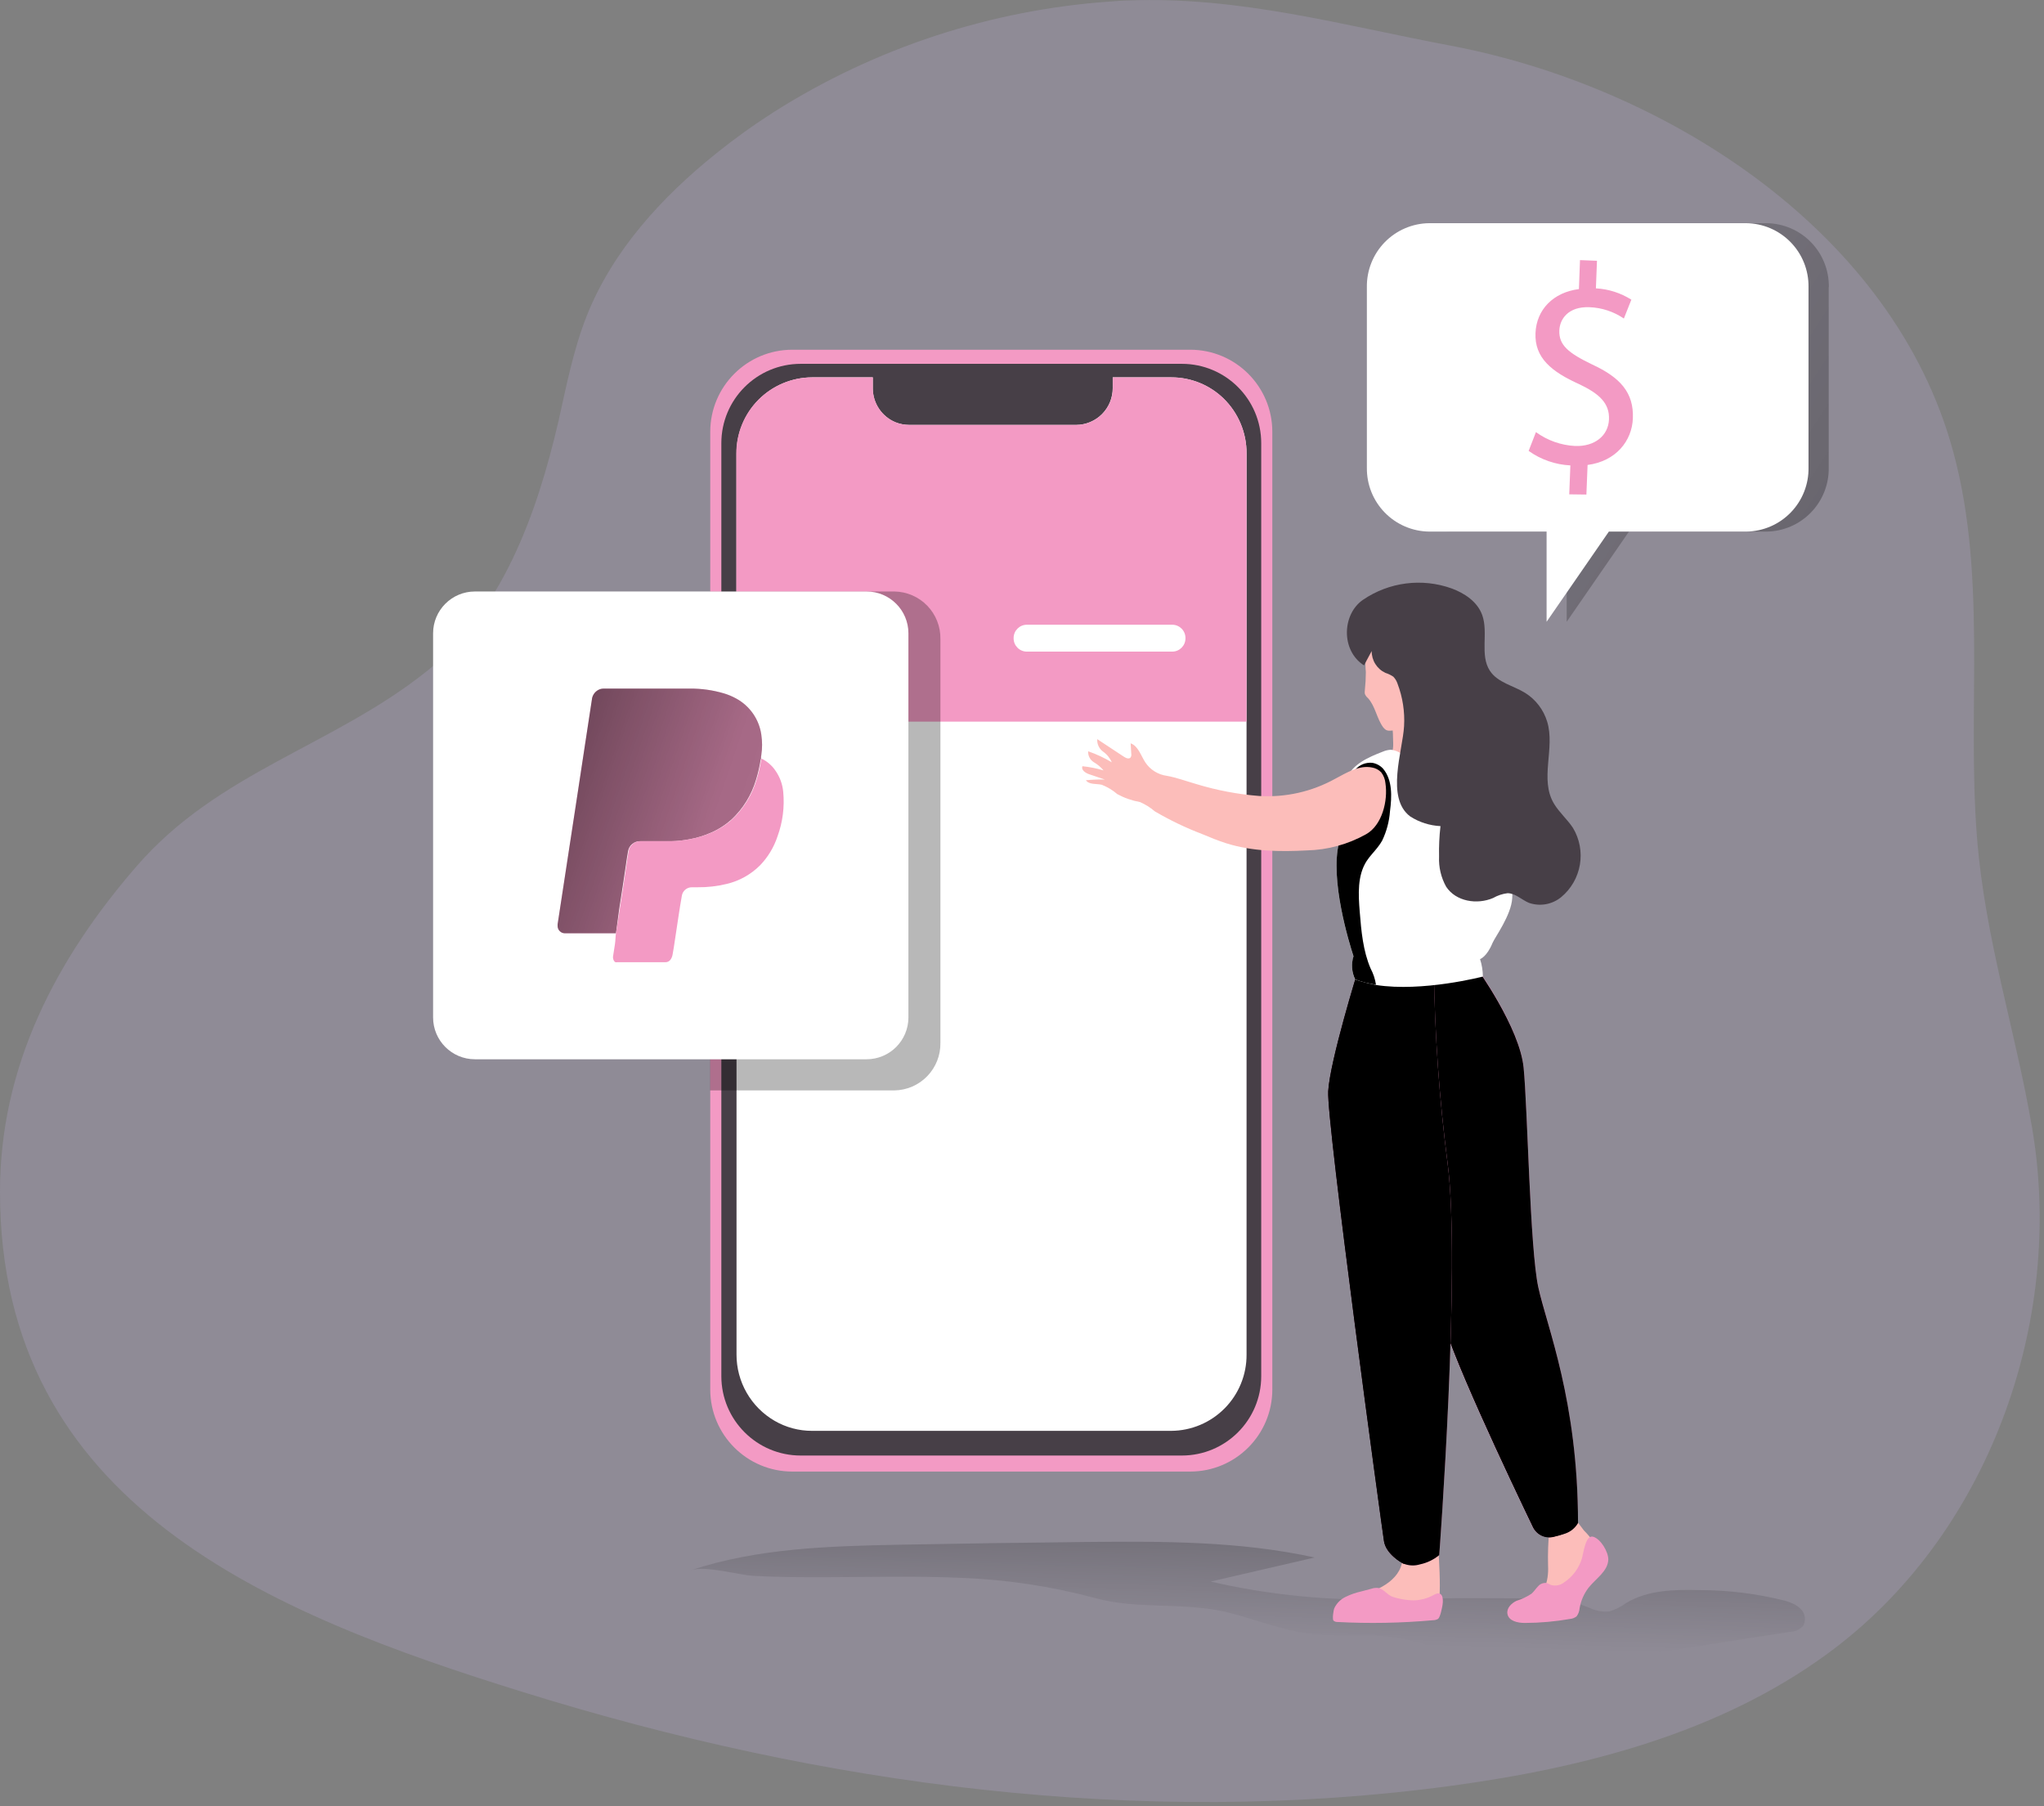 <svg width="361" height="319" viewBox="0 0 361 319" fill="none" xmlns="http://www.w3.org/2000/svg">
<rect x="0" y="0" width="361" height="319" fill="#808080" stroke="none"/>
<g clip-path="url(#clip0)">
<path opacity="0.18" d="M199.33 0.08C198.33 0.08 197.23 0.18 196.17 0.26C175.052 1.728 154.63 8.422 136.74 19.74C133.189 22.006 129.764 24.462 126.48 27.1C116.86 34.82 108.23 44.25 103.66 55.7C101.28 61.7 100.06 68.01 98.66 74.27C94.82 90.85 88.66 107.97 75.35 118.57C58.76 131.79 38.59 136.33 24.17 152.94C9.91 169.37 -0.03 188.34 6.77224e-05 210.54C6.77224e-05 265.81 47.73 285.01 92.41 298.87C145.25 315.33 201.46 322.87 256.57 315.38C279.92 312.2 303.57 306.07 322.57 292.22C351.09 271.5 364.8 233.48 358.88 199.09C355.88 181.64 350.6 165.87 349.17 147.94C347.31 124.56 351.24 100.59 344.39 77.75C332.99 39.86 293.39 15.09 256.18 8.06C237.18 4.48 218.91 -0.68 199.33 0.08Z" fill="#D5C1FC"/>
<path d="M322.98 50.72V82.59C323.004 84.05 322.74 85.501 322.203 86.859C321.666 88.218 320.867 89.457 319.851 90.506C318.835 91.556 317.622 92.394 316.282 92.975C314.942 93.556 313.5 93.867 312.04 93.89H287.7L276.7 109.82V93.89H256C253.051 93.84 250.241 92.622 248.189 90.504C246.136 88.386 245.007 85.54 245.05 82.59V50.72C245.007 47.771 246.136 44.925 248.189 42.806C250.241 40.688 253.051 39.47 256 39.42H312C313.462 39.436 314.907 39.739 316.251 40.314C317.596 40.889 318.813 41.723 319.835 42.769C320.857 43.815 321.662 45.052 322.205 46.409C322.748 47.767 323.018 49.218 323 50.68L322.98 50.72Z" fill="url(#paint0_linear)"/>
<path d="M316.86 283.34C317.297 283.548 317.693 283.832 318.03 284.18C318.43 284.569 318.687 285.083 318.757 285.637C318.828 286.191 318.709 286.752 318.42 287.23C317.798 287.852 316.96 288.21 316.08 288.23L285.08 293.05C279.66 293.89 274.2 294.73 268.73 294.46C266.143 294.33 263.575 293.951 261.06 293.33C256.39 292.18 251.94 290.2 247.22 289.33C242.5 288.46 237.8 289.03 233.08 288.73C227.44 288.38 222.08 286.07 216.59 284.73C208.94 282.93 200.91 284.32 193.52 282.28C185.783 280.197 177.836 278.993 169.83 278.69C161.71 278.32 153.58 278.56 145.46 278.57C141.39 278.57 137.32 278.57 133.25 278.34C130.33 278.2 124.69 276.46 122.02 277.34C133.86 273.42 146.49 273.08 158.91 272.83C169.85 272.623 180.787 272.463 191.72 272.35C205.27 272.22 218.94 272.18 232.19 275.09L213.82 279.34C223.293 281.523 232.989 282.587 242.71 282.51L255.02 282.3C259.59 282.23 264.16 282.3 268.73 282.3C270.66 282.3 272.79 281.97 274.73 282.11C276.67 282.25 278.78 283.28 280.73 283.99C281.82 284.506 283.028 284.724 284.23 284.62C285.309 284.292 286.324 283.781 287.23 283.11C291.07 280.82 295.74 280.73 300.17 280.85C305.227 280.849 310.265 281.471 315.17 282.7C315.753 282.858 316.319 283.072 316.86 283.34Z" fill="url(#paint1_linear)"/>
<path d="M210.21 61.77H139.94C131.932 61.77 125.44 68.262 125.44 76.27V245.41C125.44 253.418 131.932 259.91 139.94 259.91H210.21C218.218 259.91 224.71 253.418 224.71 245.41V76.27C224.71 68.262 218.218 61.77 210.21 61.77Z" fill="#F39AC4"/>
<path d="M208.73 64.26H141.42C133.677 64.26 127.4 70.537 127.4 78.28V243.06C127.4 250.803 133.677 257.08 141.42 257.08H208.73C216.473 257.08 222.75 250.803 222.75 243.06V78.28C222.75 70.537 216.473 64.26 208.73 64.26Z" fill="#473F47"/>
<path d="M220.16 80.12V239.25C220.171 241.008 219.835 242.752 219.171 244.38C218.508 246.009 217.531 247.491 216.295 248.742C215.059 249.992 213.589 250.988 211.968 251.67C210.348 252.353 208.608 252.71 206.85 252.72H143.41C141.085 252.723 138.8 252.109 136.79 250.94C134.745 249.75 133.049 248.044 131.872 245.992C130.694 243.941 130.076 241.616 130.08 239.25V80.12C130.064 76.567 131.459 73.153 133.958 70.627C136.457 68.102 139.857 66.671 143.41 66.65H154.14V68.65C154.154 69.921 154.54 71.161 155.251 72.215C155.962 73.269 156.966 74.091 158.14 74.58C158.92 74.89 159.751 75.05 160.59 75.05H190.07C191.786 75.04 193.428 74.35 194.637 73.132C195.846 71.913 196.523 70.266 196.52 68.55V66.65H206.9C210.336 66.653 213.636 67.994 216.1 70.39C217.395 71.656 218.422 73.17 219.12 74.842C219.817 76.514 220.171 78.309 220.16 80.12Z" fill="white"/>
<path d="M220.16 80.12V127.46H130.04V80.12C130.032 78.357 130.372 76.61 131.04 74.979C131.708 73.348 132.69 71.864 133.932 70.613C135.174 69.362 136.65 68.368 138.277 67.688C139.903 67.008 141.647 66.655 143.41 66.65H154.16V68.65C154.174 69.921 154.56 71.161 155.271 72.215C155.982 73.269 156.986 74.091 158.16 74.58C158.939 74.89 159.771 75.05 160.61 75.05H190.09C191.806 75.04 193.448 74.35 194.657 73.132C195.865 71.913 196.543 70.266 196.54 68.55V66.65H206.92C210.356 66.653 213.656 67.994 216.12 70.39C217.412 71.658 218.435 73.173 219.129 74.844C219.823 76.516 220.174 78.31 220.16 80.12Z" fill="#F39AC4"/>
<path d="M125.41 192.59H157.97C160.159 192.553 162.244 191.649 163.766 190.076C165.289 188.502 166.125 186.389 166.09 184.2V112.85C166.107 111.767 165.911 110.69 165.512 109.683C165.113 108.675 164.52 107.756 163.766 106.978C163.012 106.2 162.112 105.578 161.117 105.147C160.123 104.717 159.053 104.487 157.97 104.47H125.41V192.59Z" fill="url(#paint2_linear)"/>
<path d="M153.05 104.47H83.88C79.799 104.47 76.49 107.779 76.49 111.86V179.7C76.49 183.781 79.799 187.09 83.88 187.09H153.05C157.131 187.09 160.44 183.781 160.44 179.7V111.86C160.44 107.779 157.131 104.47 153.05 104.47Z" fill="white"/>
<path d="M108.79 164.84H99.79C99.621 164.843 99.452 164.812 99.295 164.75C99.137 164.687 98.994 164.594 98.872 164.476C98.75 164.358 98.653 164.218 98.586 164.062C98.519 163.907 98.483 163.739 98.48 163.57C98.47 163.467 98.47 163.363 98.48 163.26L100.28 151.48C100.847 147.767 101.413 144.06 101.98 140.36C102.42 137.44 102.863 134.52 103.31 131.6C103.72 128.93 104.12 126.26 104.53 123.6C104.563 123.156 104.733 122.734 105.016 122.39C105.299 122.046 105.681 121.798 106.11 121.68C106.297 121.64 106.488 121.62 106.68 121.62H121.84C123.87 121.604 125.892 121.887 127.84 122.46C128.608 122.689 129.349 123 130.05 123.39C131.23 124.036 132.243 124.948 133.008 126.054C133.774 127.159 134.271 128.429 134.46 129.76C134.64 130.95 134.64 132.16 134.46 133.35C134.414 133.567 134.397 133.789 134.41 134.01C134.367 134.064 134.342 134.131 134.34 134.2C134.151 135.395 133.877 136.574 133.52 137.73C132.73 140.405 131.243 142.821 129.21 144.73C128.119 145.704 126.881 146.497 125.54 147.08C124.301 147.623 123.002 148.016 121.67 148.25C120.635 148.449 119.584 148.56 118.53 148.58H113.06C112.54 148.565 112.034 148.743 111.637 149.079C111.24 149.415 110.981 149.885 110.91 150.4C110.75 151.3 110.62 152.21 110.49 153.12C110.31 154.28 110.15 155.45 109.97 156.62C109.79 157.79 109.56 159.25 109.35 160.62L108.79 164.84Z" fill="#F39AC4"/>
<path d="M108.79 164.84H99.79C99.621 164.843 99.452 164.812 99.295 164.75C99.137 164.687 98.994 164.594 98.872 164.476C98.75 164.358 98.653 164.218 98.586 164.062C98.519 163.907 98.483 163.739 98.48 163.57C98.47 163.467 98.47 163.363 98.48 163.26L100.28 151.48C100.847 147.767 101.413 144.06 101.98 140.36C102.42 137.44 102.863 134.52 103.31 131.6C103.72 128.93 104.12 126.26 104.53 123.6C104.563 123.156 104.733 122.734 105.016 122.39C105.299 122.046 105.681 121.798 106.11 121.68C106.297 121.64 106.488 121.62 106.68 121.62H121.84C123.87 121.604 125.892 121.887 127.84 122.46C128.608 122.689 129.349 123 130.05 123.39C131.23 124.036 132.243 124.948 133.008 126.054C133.774 127.159 134.271 128.429 134.46 129.76C134.64 130.95 134.64 132.16 134.46 133.35C134.414 133.567 134.397 133.789 134.41 134.01C134.367 134.064 134.342 134.131 134.34 134.2C134.151 135.395 133.877 136.574 133.52 137.73C132.73 140.405 131.243 142.821 129.21 144.73C128.119 145.704 126.881 146.497 125.54 147.08C124.301 147.623 123.002 148.016 121.67 148.25C120.635 148.449 119.584 148.56 118.53 148.58H113.06C112.54 148.565 112.034 148.743 111.637 149.079C111.24 149.415 110.981 149.885 110.91 150.4C110.75 151.3 110.62 152.21 110.49 153.12C110.31 154.28 110.15 155.45 109.97 156.62C109.79 157.79 109.56 159.25 109.35 160.62L108.79 164.84Z" fill="url(#paint3_linear)"/>
<path d="M108.79 164.84L109.45 160.6C109.66 159.28 109.87 157.97 110.07 156.6C110.25 155.43 110.41 154.26 110.59 153.1C110.72 152.19 110.85 151.28 111.01 150.38C111.081 149.865 111.34 149.395 111.737 149.059C112.134 148.723 112.64 148.545 113.16 148.56H118.63C119.684 148.54 120.735 148.429 121.77 148.23C123.102 147.996 124.401 147.603 125.64 147.06C126.98 146.477 128.219 145.683 129.31 144.71C131.342 142.801 132.83 140.385 133.62 137.71C133.977 136.554 134.251 135.375 134.44 134.18C134.442 134.111 134.467 134.044 134.51 133.99C135.487 134.469 136.324 135.192 136.94 136.09C137.729 137.209 138.209 138.516 138.33 139.88C138.581 142.525 138.239 145.193 137.33 147.69C136.7 149.619 135.64 151.38 134.23 152.84C132.612 154.458 130.576 155.593 128.35 156.12C126.665 156.53 124.934 156.729 123.2 156.71H122.2C121.77 156.705 121.352 156.857 121.025 157.136C120.698 157.416 120.483 157.804 120.42 158.23C120.21 159.39 120.03 160.57 119.85 161.74C119.56 163.61 119.28 165.49 119 167.36L118.79 168.59C118.74 168.893 118.628 169.183 118.46 169.44C118.36 169.601 118.22 169.733 118.053 169.822C117.886 169.912 117.699 169.956 117.51 169.95H109.11C108.9 169.95 108.67 170.03 108.51 169.8C108.321 169.555 108.235 169.247 108.27 168.94C108.38 168.21 108.5 167.48 108.61 166.75C108.72 166.02 108.69 165.47 108.79 164.84Z" fill="#F39AC4"/>
<path d="M279.75 270.32C279.75 270.32 282.81 273.2 282.21 275.25C281.61 277.3 278.86 278.66 278.48 281.16C278.1 283.66 276.62 285.02 275.28 285.02H268.88C268.88 285.02 267.88 283.26 270.28 282.73C272.68 282.2 273.56 279.26 273.41 276.53C273.351 274.407 273.428 272.283 273.64 270.17L278.71 268.95L279.75 270.32Z" fill="#FCBDBA"/>
<path d="M253.87 271.54C253.87 271.54 254.97 283.74 253.63 284.43H236.41C236.41 284.43 236.41 282.38 239.17 281.93C241.93 281.48 246.78 279.81 247.6 276.09C248.42 272.37 253.87 271.54 253.87 271.54Z" fill="#FCBDBA"/>
<path d="M266.11 184.01C262.58 175.82 260.42 173.48 260.83 170.93C261.14 169.04 259.89 135.69 259.89 135.69C259.47 135.55 258.63 135.43 258.17 135.33C257.449 135.162 256.782 134.815 256.231 134.32C255.68 133.825 255.264 133.199 255.02 132.5C254.256 130.065 253.895 127.521 253.95 124.97L253.5 125.06L245.89 126.62C245.89 126.62 246.06 129.09 246.06 131.42V131.48C246.079 132.453 245.781 133.405 245.211 134.194C244.641 134.982 243.83 135.563 242.9 135.85L241.1 136.38C239.353 141.804 238.236 147.411 237.77 153.09C237.24 161.55 242.86 165.23 237.77 182.15C232.5 199.41 268.07 188.52 266.11 184.01Z" fill="#FCBDBA"/>
<path d="M260.83 170.92C260.83 170.92 268.38 181.39 269.09 188.46C269.8 195.53 270.19 220.38 271.69 227.28C273.19 234.18 278.69 247.45 278.69 268.95C278.172 269.849 277.338 270.522 276.35 270.84C275.676 271.077 274.988 271.274 274.29 271.43C273.574 271.595 272.822 271.51 272.162 271.187C271.501 270.865 270.971 270.326 270.66 269.66C266.94 261.91 255.06 236.92 254.45 231.74C254.02 228.07 250.27 203.74 242.09 189.52C240.09 186.1 243.3 172.52 243.3 172.52L260.83 170.92Z" fill="#F39AC4"/>
<path d="M278.7 269.01C278.193 269.888 277.382 270.549 276.42 270.87H276.41C275.732 271.106 275.041 271.303 274.34 271.46C273.625 271.625 272.875 271.539 272.216 271.216C271.557 270.894 271.029 270.355 270.72 269.69C266.99 261.94 255.12 236.95 254.51 231.76C253.415 224.079 251.812 216.479 249.71 209.01C247.81 202.22 245.31 195.15 242.11 189.6C240.11 186.17 243.32 172.6 243.32 172.6L260.83 171.01C260.83 171.01 268.38 181.47 269.09 188.55C269.8 195.63 270.19 220.48 271.69 227.37C273.19 234.26 278.7 247.44 278.7 269.01Z" fill="url(#paint4_linear)"/>
<path d="M276.41 270.82C275.732 271.056 275.041 271.253 274.34 271.41C273.625 271.575 272.875 271.489 272.216 271.166C271.557 270.844 271.029 270.305 270.72 269.64C266.99 261.89 255.12 236.9 254.51 231.71C253.43 224.016 251.84 216.403 249.75 208.92C250.257 208.079 251.076 207.474 252.028 207.236C252.98 206.998 253.987 207.147 254.83 207.65H254.89C258.34 209.53 259.54 216.35 260.14 219.86C261.07 225.46 260.71 231.4 262.99 236.58C264.21 239.36 266.16 241.81 267.07 244.72C267.614 247.118 267.962 249.556 268.11 252.01C268.788 256.949 270.762 261.621 273.83 265.55C275.08 267.12 276.58 268.83 276.41 270.82Z" fill="url(#paint5_linear)"/>
<path d="M245.89 126.61C245.89 126.61 246.06 129.08 246.06 131.41C250.33 131.29 252.58 127.28 253.5 125.05L245.89 126.61Z" fill="#FCBDBA"/>
<path d="M244.54 128.73C244.601 128.797 244.672 128.855 244.75 128.9C244.964 129.017 245.206 129.073 245.45 129.06C246.416 129.04 247.37 128.851 248.27 128.5C249.655 128.109 250.969 127.498 252.16 126.69C253.36 125.787 254.191 124.48 254.5 123.01C254.666 121.684 254.713 120.345 254.64 119.01C254.64 117.16 254.89 114.86 253.82 113.24C252.82 111.77 251.03 111.41 249.43 111.32C247.19 111.18 244.37 111.21 242.61 112.89C242.103 113.392 241.719 114.005 241.49 114.68C241.169 115.988 241.081 117.342 241.23 118.68C241.225 119.769 241.165 120.857 241.05 121.94C241.02 122.139 241.02 122.341 241.05 122.54C241.164 122.837 241.353 123.099 241.6 123.3C242.92 124.74 243.15 126.93 244.32 128.5C244.383 128.586 244.457 128.663 244.54 128.73Z" fill="#FCBDBA"/>
<path d="M244.84 111.14C244.84 111.14 247.6 118.74 251.84 119.87C256.08 121 257.92 119.82 257.92 119.82C255.809 117.903 254.422 115.319 253.99 112.5C253.99 112.5 246.92 107.52 244.84 111.14Z" fill="#473F47"/>
<path d="M246.66 124.8C246.404 125.098 246.081 125.332 245.718 125.483C245.355 125.634 244.962 125.698 244.57 125.67C244.241 125.647 243.924 125.536 243.651 125.35C243.379 125.164 243.161 124.908 243.02 124.61C244.227 124.327 245.489 124.393 246.66 124.8Z" fill="#FCBDBA"/>
<path d="M241.41 170.07L239.24 169.4C239.24 169.4 239.18 169.24 239.08 168.94C239.789 169.443 240.576 169.825 241.41 170.07Z" fill="#FCBDBA"/>
<path d="M239.84 171.4C239.84 171.4 234.89 187.31 234.57 192.73C234.25 198.15 244.04 269.73 244.43 272.2C244.82 274.67 247.64 276.05 247.64 276.05C248.62 276.545 249.755 276.635 250.8 276.3C252.049 276.038 253.213 275.471 254.19 274.65C254.19 274.65 258.04 223.65 255.66 205.39C254.204 194.112 253.396 182.76 253.24 171.39L239.84 171.4Z" fill="#F39AC4"/>
<path d="M254.19 274.66C253.206 275.474 252.04 276.037 250.79 276.3C249.869 276.581 248.881 276.549 247.98 276.21C247.857 276.171 247.74 276.117 247.63 276.05C247.63 276.05 244.8 274.55 244.43 272.2C244.06 269.85 234.26 198.15 234.58 192.73C234.9 187.31 239.84 171.4 239.84 171.4H253.25C253.398 182.77 254.202 194.123 255.66 205.4C258.04 223.63 254.19 274.66 254.19 274.66Z" fill="url(#paint6_linear)"/>
<path d="M267.08 158.63C266.92 161.63 264.01 165.56 263.6 166.55C262.6 169.01 261.4 169.4 261.4 169.4C261.721 170.396 261.889 171.434 261.9 172.48C261.9 172.48 251.25 175.26 243.02 173.97C241.768 173.782 240.538 173.467 239.35 173.03C238.729 171.756 238.621 170.291 239.05 168.94C238.27 166.55 234.86 155.45 236.49 148.89C236.88 147.3 237.34 145.73 237.86 144.16C238.32 142.79 238.55 141.42 239 140.05C239.301 139.429 239.399 138.73 239.28 138.05C239.216 137.849 239.094 137.672 238.931 137.539C238.768 137.406 238.57 137.323 238.36 137.3C238.251 137.291 238.141 137.31 238.041 137.356C237.941 137.401 237.855 137.471 237.79 137.56C238.84 134.97 241.66 133.75 244.22 132.76C244.682 132.558 245.177 132.443 245.68 132.42C246.373 132.51 247.033 132.772 247.6 133.18C248.17 133.51 248.75 133.81 249.35 134.1C251.009 134.874 252.77 135.406 254.58 135.68C255.509 135.827 256.45 135.883 257.39 135.85C257.98 135.85 259.21 135.43 259.73 135.68C260.83 136.22 261.86 139.68 262.39 140.77C263.963 143.977 265.527 147.183 267.08 150.39C267.245 153.134 267.245 155.886 267.08 158.63Z" fill="white"/>
<path d="M245.49 143.3C245.359 145.095 244.891 146.849 244.11 148.47C243.883 148.878 243.622 149.266 243.33 149.63C242.7 150.45 241.95 151.19 241.38 152.06C239.71 154.62 239.9 157.98 240.15 161.06C240.42 164.48 240.74 167.97 242.07 171.06C242.548 171.956 242.869 172.926 243.02 173.93C241.768 173.742 240.538 173.427 239.35 172.99C238.729 171.716 238.621 170.251 239.05 168.9C238.27 166.51 234.86 155.41 236.49 148.85C236.88 147.26 237.34 145.69 237.86 144.12C238.32 142.75 238.55 141.38 239 140.01C239.301 139.389 239.399 138.69 239.28 138.01C239.216 137.81 239.094 137.632 238.931 137.499C238.768 137.366 238.57 137.283 238.36 137.26C238.638 136.781 238.974 136.337 239.36 135.94C239.725 135.511 240.189 135.177 240.711 134.966C241.234 134.756 241.8 134.675 242.36 134.73C243.079 134.849 243.739 135.201 244.24 135.73C245.96 137.73 245.83 140.71 245.49 143.3Z" fill="url(#paint7_linear)"/>
<path d="M246.41 125.01C246.41 125.01 246.24 125.77 244.41 125.65C244.41 125.65 242.86 125.56 242.91 124.72C244.071 124.373 245.321 124.477 246.41 125.01Z" fill="#FCBDBA"/>
<path d="M222.41 140.59C218.621 140.291 214.875 139.58 211.24 138.47C209.53 137.98 207.82 137.34 206.1 137.03C205.333 136.931 204.597 136.669 203.94 136.262C203.283 135.855 202.72 135.312 202.29 134.67C201.49 133.45 201.04 131.78 199.69 131.29L199.8 133.15C199.839 133.363 199.8 133.583 199.69 133.77C199.42 134.12 198.88 133.91 198.52 133.67L193.79 130.55C193.762 130.968 193.838 131.386 194.013 131.767C194.188 132.148 194.455 132.479 194.79 132.73C195.482 133.207 196.026 133.869 196.36 134.64C195.036 133.85 193.636 133.197 192.18 132.69C192.159 133.072 192.241 133.452 192.417 133.791C192.593 134.131 192.856 134.417 193.18 134.62C193.834 134.999 194.416 135.49 194.9 136.07C193.686 135.709 192.44 135.461 191.18 135.33C190.89 135.97 191.69 136.52 192.34 136.74L195.12 137.68C194.005 137.658 192.89 137.702 191.78 137.81C192.39 138.63 193.62 138.38 194.6 138.61C195.597 139.001 196.521 139.559 197.33 140.26C198.58 140.939 199.93 141.411 201.33 141.66C202.283 142.068 203.167 142.621 203.95 143.3C206.612 144.861 209.398 146.199 212.28 147.3C213.69 147.89 215.11 148.48 216.57 148.94C221.15 150.38 226.03 150.46 230.82 150.2C234.488 150.116 238.08 149.134 241.28 147.34C244.09 145.76 245.16 141.46 244.69 138.34C244.628 137.643 244.372 136.978 243.95 136.42C243.518 135.965 242.949 135.663 242.33 135.56C240.05 135.09 237.85 136.47 235.79 137.56C231.708 139.82 227.067 140.871 222.41 140.59Z" fill="#FCBDBA"/>
<path d="M240.9 117.52L242.26 114.99C242.25 115.795 242.472 116.586 242.9 117.269C243.327 117.951 243.941 118.497 244.67 118.84C245.166 118.996 245.637 119.221 246.07 119.51C246.419 119.864 246.68 120.296 246.83 120.77C247.735 123.155 248.126 125.704 247.98 128.25C247.73 132.66 244.71 140.94 249.06 144.2C250.662 145.23 252.507 145.82 254.41 145.91C254.202 147.699 254.118 149.5 254.16 151.3C254.076 153.152 254.509 154.99 255.41 156.61C257.14 159.24 260.87 159.82 263.7 158.61C264.484 158.159 265.352 157.869 266.25 157.76C267.64 157.76 268.74 158.92 270.02 159.46C270.976 159.795 272.002 159.879 273 159.704C273.998 159.529 274.935 159.101 275.72 158.46C277.473 157.008 278.647 154.976 279.031 152.732C279.414 150.489 278.981 148.182 277.81 146.23C276.81 144.71 275.41 143.52 274.47 141.97C271.85 137.64 274.7 132.17 273.25 127.45C272.611 125.353 271.237 123.556 269.38 122.39C267.27 121.08 264.52 120.58 263.14 118.48C261.3 115.69 262.92 111.75 261.77 108.6C260.91 106.26 258.66 104.77 256.38 103.93C253.8 103.007 251.038 102.707 248.32 103.054C245.602 103.402 243.005 104.387 240.74 105.93C237.03 108.46 236.78 114.89 240.9 117.52Z" fill="#473F47"/>
<path d="M207.03 110.34H181.36C180.068 110.34 179.02 111.388 179.02 112.68V112.75C179.02 114.042 180.068 115.09 181.36 115.09H207.03C208.322 115.09 209.37 114.042 209.37 112.75V112.68C209.37 111.388 208.322 110.34 207.03 110.34Z" fill="white"/>
<path d="M249.27 272.9C249.18 274.107 248.731 275.26 247.98 276.21C247.857 276.171 247.74 276.117 247.63 276.05C247.63 276.05 244.8 274.55 244.43 272.2C244.06 269.85 234.26 198.15 234.58 192.73C234.9 187.31 239.84 171.4 239.84 171.4L239.35 173.03C239.75 173.19 241.35 173.64 242.22 173.83C246.31 174.71 240.68 177.42 239.52 180.52C238.371 184.169 237.85 187.987 237.98 191.81C237.851 195.086 238.089 198.367 238.69 201.59C239.39 204.87 240.69 207.99 241.41 211.27C242.83 218.05 241.41 225.19 242.64 232.02C242.96 233.82 243.45 235.57 243.77 237.37C244.273 240.963 244.457 244.594 244.32 248.22C244.32 253.33 244.48 258.56 246.32 263.3C247.52 266.46 249.48 269.51 249.27 272.9Z" fill="url(#paint8_linear)"/>
<path d="M249.53 282.66C248.588 282.627 247.653 282.493 246.74 282.26C246.371 282.184 246.012 282.067 245.67 281.91C244.86 281.48 244.26 280.58 243.35 280.46C242.96 280.429 242.569 280.481 242.2 280.61L240.3 281.11C239.388 281.319 238.502 281.631 237.66 282.04C236.783 282.457 236.077 283.163 235.66 284.04C235.51 284.38 235.27 285.98 235.52 286.24C235.714 286.407 235.964 286.492 236.22 286.48C241.833 286.777 247.461 286.673 253.06 286.17C253.37 286.173 253.677 286.098 253.95 285.95C254.38 285.68 254.69 283.95 254.77 283.48C254.98 282.19 254.7 280.88 253.27 281.67C252.13 282.319 250.841 282.66 249.53 282.66Z" fill="#F39AC4"/>
<path d="M279.41 275.19C278.903 276.919 277.81 278.418 276.32 279.43C275.99 279.705 275.598 279.896 275.178 279.985C274.758 280.074 274.323 280.058 273.91 279.94C273.68 279.813 273.443 279.699 273.2 279.6C272.912 279.555 272.617 279.584 272.344 279.686C272.071 279.788 271.828 279.958 271.64 280.18C271.23 280.6 270.92 281.11 270.48 281.49C269.657 282.033 268.762 282.457 267.82 282.75C266.93 283.17 266.06 284.04 266.23 285.03C266.44 286.31 268.05 286.65 269.31 286.65C271.992 286.639 274.668 286.401 277.31 285.94C277.731 285.901 278.132 285.737 278.46 285.47C278.76 285.061 278.941 284.576 278.98 284.07C279.199 282.745 279.741 281.495 280.56 280.43C281.86 278.79 284 277.51 284.05 275.43C284.05 274.08 282.74 271.86 281.41 271.43C280.08 271 279.71 274.01 279.41 275.19Z" fill="#F39AC4"/>
<path d="M213.61 152.06H178.75C177.673 152.06 176.8 152.933 176.8 154.01V154.08C176.8 155.157 177.673 156.03 178.75 156.03H213.61C214.687 156.03 215.56 155.157 215.56 154.08V154.01C215.56 152.933 214.687 152.06 213.61 152.06Z" fill="url(#paint9_linear)"/>
<path d="M213.61 162.86H178.75C177.673 162.86 176.8 163.733 176.8 164.81V164.88C176.8 165.957 177.673 166.83 178.75 166.83H213.61C214.687 166.83 215.56 165.957 215.56 164.88V164.81C215.56 163.733 214.687 162.86 213.61 162.86Z" fill="url(#paint10_linear)"/>
<path d="M213.61 173.65H178.75C177.673 173.65 176.8 174.523 176.8 175.6V175.67C176.8 176.747 177.673 177.62 178.75 177.62H213.61C214.687 177.62 215.56 176.747 215.56 175.67V175.6C215.56 174.523 214.687 173.65 213.61 173.65Z" fill="url(#paint11_linear)"/>
<path d="M213.61 184.44H178.75C177.673 184.44 176.8 185.313 176.8 186.39V186.46C176.8 187.537 177.673 188.41 178.75 188.41H213.61C214.687 188.41 215.56 187.537 215.56 186.46V186.39C215.56 185.313 214.687 184.44 213.61 184.44Z" fill="url(#paint12_linear)"/>
<path d="M213.61 195.23H178.75C177.673 195.23 176.8 196.103 176.8 197.18V197.25C176.8 198.327 177.673 199.2 178.75 199.2H213.61C214.687 199.2 215.56 198.327 215.56 197.25V197.18C215.56 196.103 214.687 195.23 213.61 195.23Z" fill="url(#paint13_linear)"/>
<path d="M319.41 50.72V82.59C319.434 84.05 319.17 85.501 318.633 86.859C318.096 88.218 317.297 89.457 316.281 90.506C315.265 91.556 314.052 92.394 312.712 92.975C311.372 93.556 309.93 93.867 308.47 93.89H284.15L273.15 109.82V93.89H252.41C250.948 93.873 249.504 93.568 248.161 92.993C246.817 92.418 245.599 91.584 244.578 90.538C243.556 89.493 242.751 88.256 242.207 86.899C241.664 85.542 241.393 84.092 241.41 82.63V50.72C241.388 49.255 241.655 47.8 242.196 46.438C242.737 45.077 243.541 43.836 244.563 42.786C245.585 41.736 246.805 40.898 248.151 40.321C249.498 39.743 250.945 39.437 252.41 39.42H308.41C309.87 39.436 311.313 39.739 312.656 40.312C314 40.886 315.217 41.718 316.238 42.762C317.26 43.805 318.065 45.04 318.61 46.395C319.154 47.751 319.426 49.2 319.41 50.66V50.72Z" fill="white"/>
<path d="M277.15 87.31L277.35 82.2C274.699 82.069 272.141 81.181 269.98 79.64L271.27 76.32C273.284 77.788 275.681 78.64 278.17 78.77C281.65 78.9 284.05 76.95 284.17 74.08C284.29 71.21 282.44 69.53 278.9 67.85C274 65.64 271.02 63.2 271.19 58.85C271.35 54.68 274.34 51.63 278.86 51.06L279.05 45.94L282.05 46.06L281.86 50.93C284.084 51.05 286.239 51.738 288.12 52.93L286.8 56.26C285.003 55.033 282.895 54.34 280.72 54.26C276.97 54.11 275.47 56.37 275.4 58.37C275.3 60.98 277.05 62.37 281.19 64.37C286.19 66.68 288.56 69.37 288.39 73.88C288.24 77.88 285.39 81.47 280.39 82.12L280.18 87.35L277.15 87.31Z" fill="#F39AC4"/>
</g>
<defs>
<linearGradient id="paint0_linear" x1="389.92" y1="135.48" x2="191.28" y2="6.85" gradientUnits="userSpaceOnUse">
<stop offset="0.01"/>
<stop offset="0.08" stop-opacity="0.69"/>
<stop offset="0.21" stop-opacity="0.32"/>
<stop offset="1" stop-opacity="0"/>
</linearGradient>
<linearGradient id="paint1_linear" x1="223.11" y1="192.57" x2="219.59" y2="308.24" gradientUnits="userSpaceOnUse">
<stop offset="0.01"/>
<stop offset="0.84" stop-opacity="0"/>
</linearGradient>
<linearGradient id="paint2_linear" x1="1921.88" y1="24910.3" x2="22215" y2="17641.7" gradientUnits="userSpaceOnUse">
<stop offset="0.01"/>
<stop offset="0.08" stop-opacity="0.69"/>
<stop offset="0.21" stop-opacity="0.32"/>
<stop offset="1" stop-opacity="0"/>
</linearGradient>
<linearGradient id="paint3_linear" x1="31.91" y1="115.89" x2="402.47" y2="241.59" gradientUnits="userSpaceOnUse">
<stop offset="0.01"/>
<stop offset="0.13" stop-opacity="0.69"/>
<stop offset="0.25" stop-opacity="0.32"/>
<stop offset="1" stop-opacity="0"/>
</linearGradient>
<linearGradient id="paint4_linear" x1="8968.98" y1="14032.3" x2="14099.6" y2="13215.3" gradientUnits="userSpaceOnUse">
<stop offset="0.01"/>
<stop offset="0.84" stop-opacity="0"/>
</linearGradient>
<linearGradient id="paint5_linear" x1="7539.28" y1="6367" x2="8251.99" y2="6367" gradientUnits="userSpaceOnUse">
<stop offset="0.01"/>
<stop offset="0.13" stop-opacity="0.69"/>
<stop offset="0.25" stop-opacity="0.32"/>
<stop offset="1" stop-opacity="0"/>
</linearGradient>
<linearGradient id="paint6_linear" x1="5391.91" y1="14484.7" x2="10156.3" y2="13837.2" gradientUnits="userSpaceOnUse">
<stop offset="0.01"/>
<stop offset="0.13" stop-opacity="0.69"/>
<stop offset="0.25" stop-opacity="0.32"/>
<stop offset="1" stop-opacity="0"/>
</linearGradient>
<linearGradient id="paint7_linear" x1="2546.72" y1="7496.12" x2="2910.52" y2="7472.23" gradientUnits="userSpaceOnUse">
<stop offset="0.01"/>
<stop offset="0.13" stop-opacity="0.69"/>
<stop offset="0.25" stop-opacity="0.32"/>
<stop offset="1" stop-opacity="0"/>
</linearGradient>
<linearGradient id="paint8_linear" x1="3825.78" y1="11639.7" x2="4747.32" y2="11649.6" gradientUnits="userSpaceOnUse">
<stop offset="0.01"/>
<stop offset="0.13" stop-opacity="0.69"/>
<stop offset="0.25" stop-opacity="0.32"/>
<stop offset="1" stop-opacity="0"/>
</linearGradient>
<linearGradient id="paint9_linear" x1="8785.84" y1="-1077.49" x2="8784.3" y2="-382.415" gradientUnits="userSpaceOnUse">
<stop offset="0.01"/>
<stop offset="0.84" stop-opacity="0"/>
</linearGradient>
<linearGradient id="paint10_linear" x1="8785.84" y1="-1045.45" x2="8784.3" y2="-350.378" gradientUnits="userSpaceOnUse">
<stop offset="0.01"/>
<stop offset="0.84" stop-opacity="0"/>
</linearGradient>
<linearGradient id="paint11_linear" x1="8785.84" y1="-1013.4" x2="8784.3" y2="-318.292" gradientUnits="userSpaceOnUse">
<stop offset="0.01"/>
<stop offset="0.84" stop-opacity="0"/>
</linearGradient>
<linearGradient id="paint12_linear" x1="8785.84" y1="-981.317" x2="8784.3" y2="-286.246" gradientUnits="userSpaceOnUse">
<stop offset="0.01"/>
<stop offset="0.84" stop-opacity="0"/>
</linearGradient>
<linearGradient id="paint13_linear" x1="8785.84" y1="-949.271" x2="8784.3" y2="-254.2" gradientUnits="userSpaceOnUse">
<stop offset="0.01"/>
<stop offset="0.84" stop-opacity="0"/>
</linearGradient>
<clipPath id="clip0">
<rect width="360.24" height="318.28" fill="white"/>
</clipPath>
</defs>
</svg>
